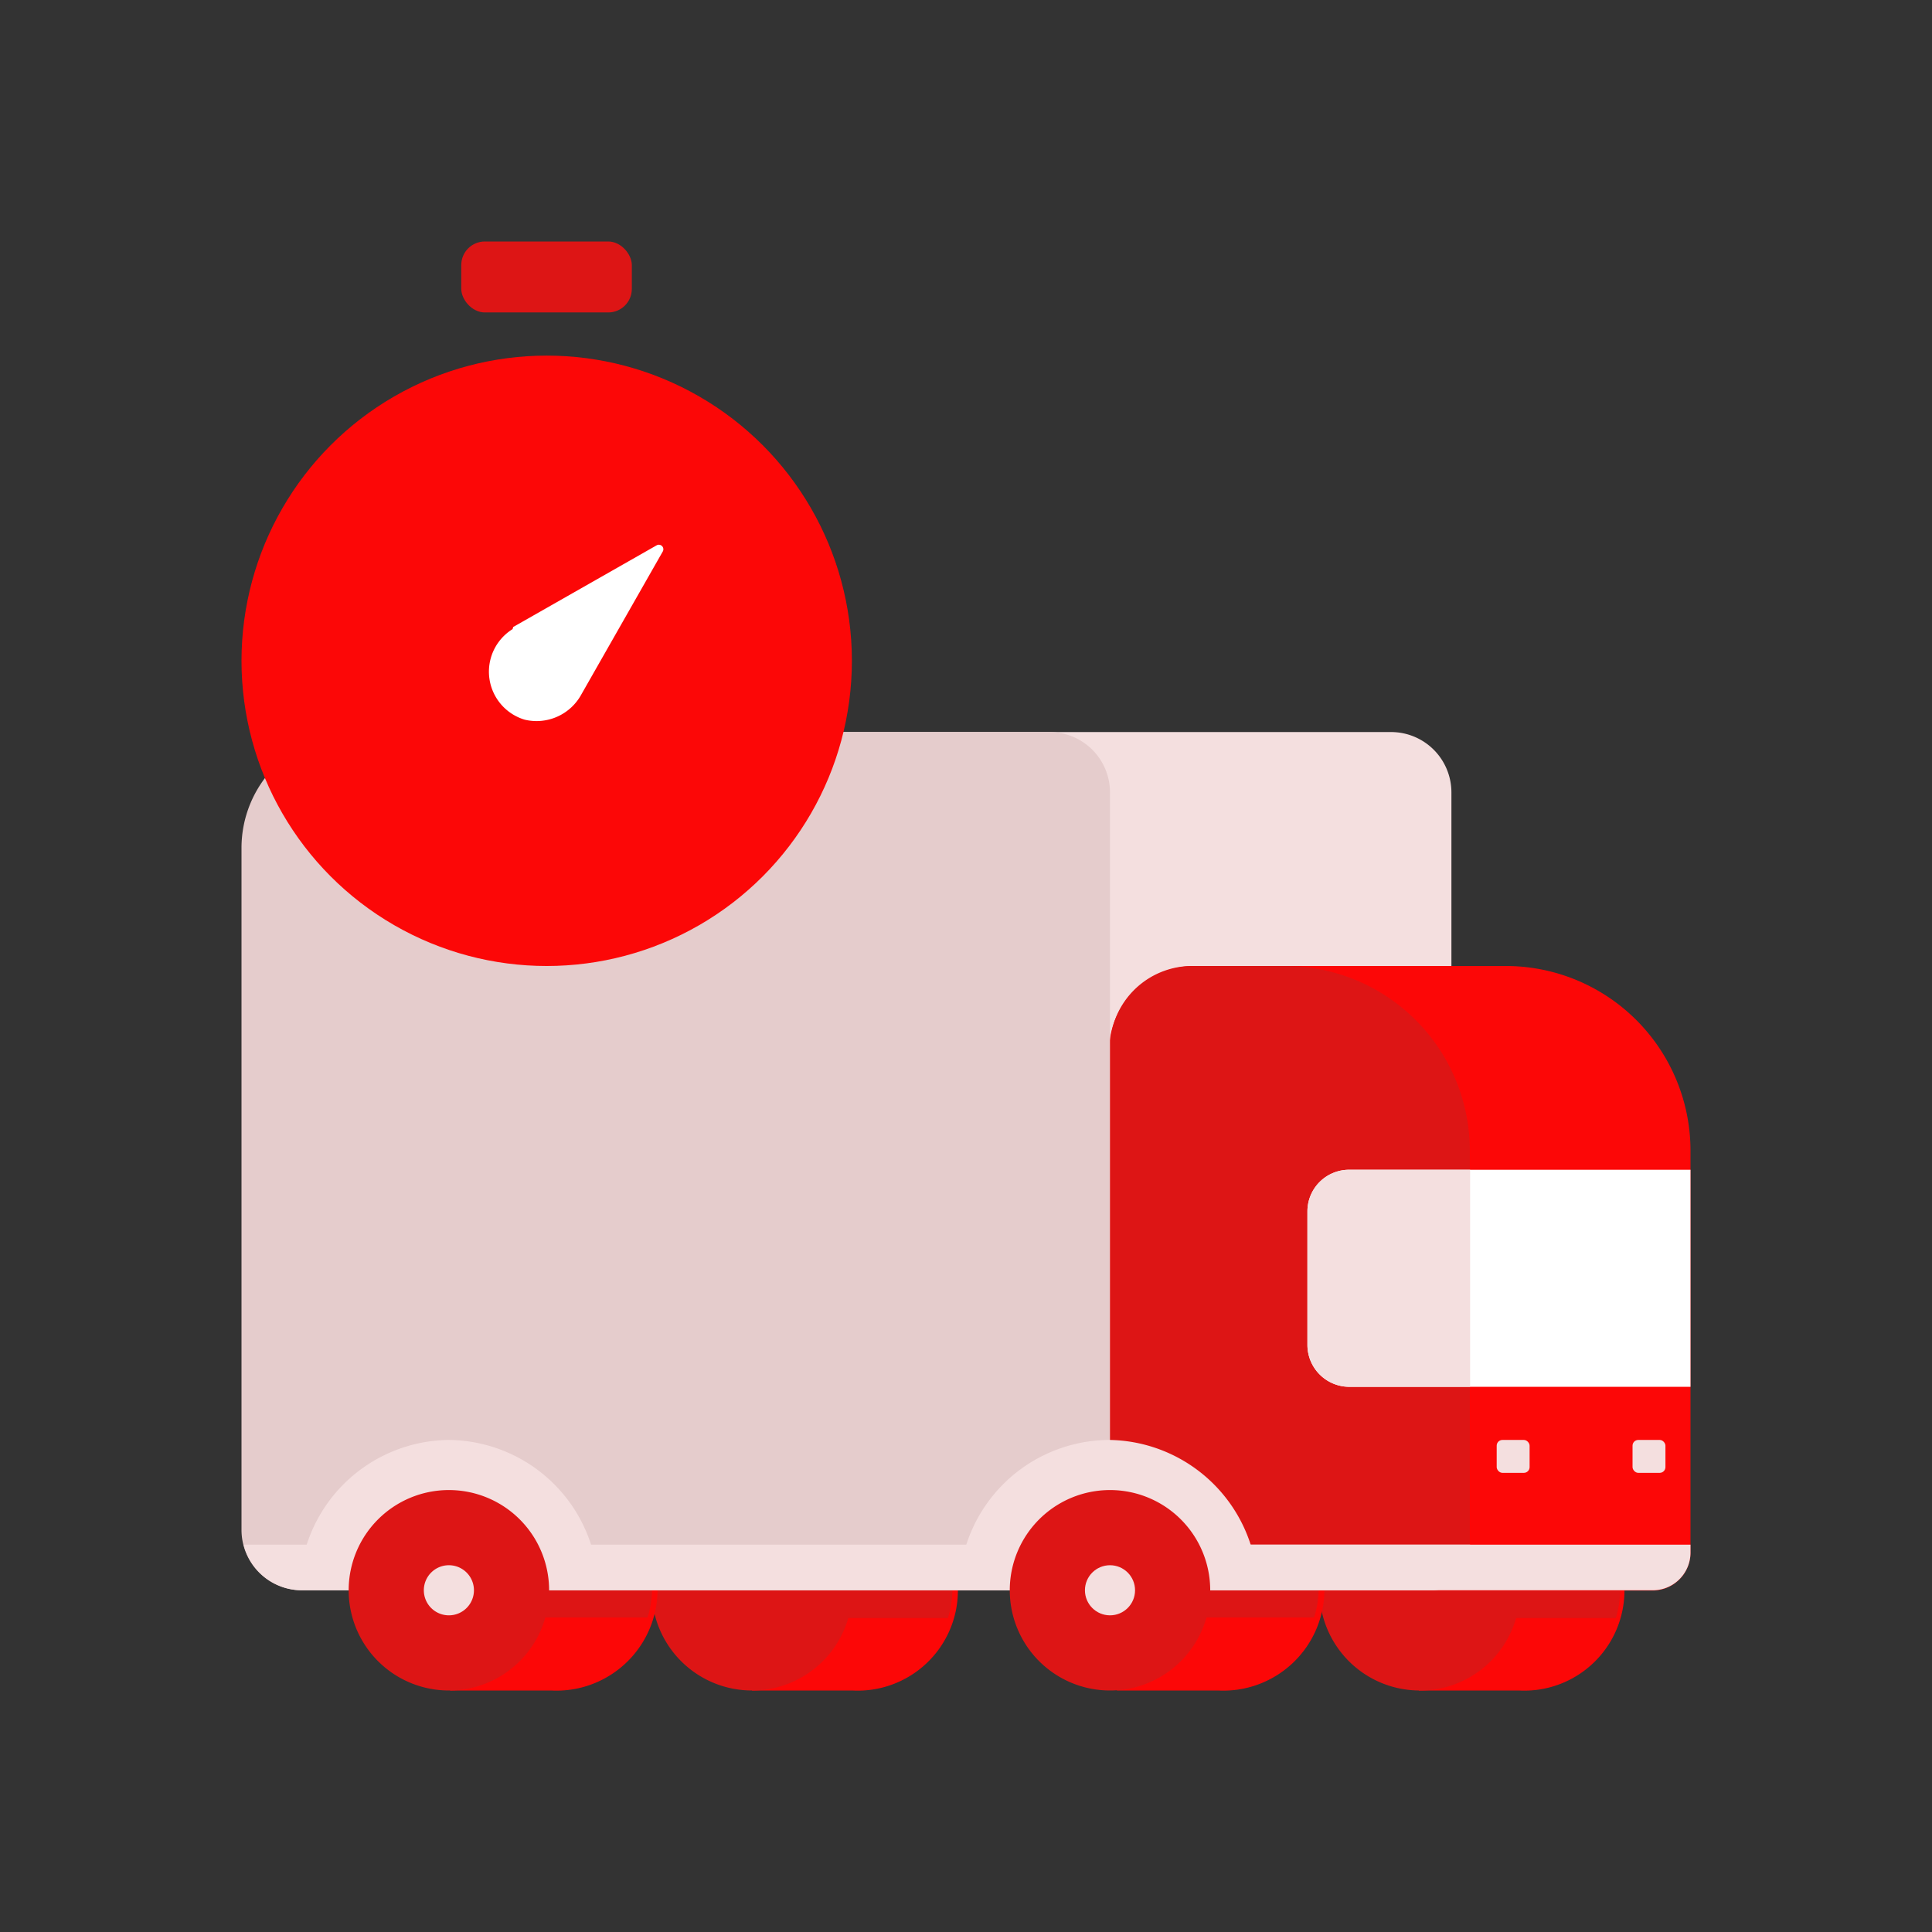 <svg id="Layer_1" data-name="Layer 1" xmlns="http://www.w3.org/2000/svg" viewBox="0 0 64 64"><rect x="0" y="0" width="64" height="64" fill="#333333" stroke="none"/><defs><style>.cls-1{fill:#FC0707;}.cls-2{fill:#DD1515;}.cls-3{fill:#F4DFDF;}.cls-4{fill:#e5cccc;}.cls-5{fill:#fff;}</style></defs><title>shopping, shop, ecommerce, commerce, compass, direction, location, truck</title><path class="cls-1" d="M50.35,49.37a3.3,3.3,0,0,0-2.86,5H47V56h3.31a3.32,3.32,0,1,0,0-6.63Z"/><path class="cls-2" d="M53.53,53.6a3.47,3.47,0,0,0,.14-.92,3.29,3.29,0,0,0-.18-1H47.22a3.29,3.29,0,0,0-.18,1,3.1,3.1,0,0,0,.14.92Z"/><path class="cls-2" d="M50.35,52.68A3.32,3.32,0,1,0,47,56,3.31,3.31,0,0,0,50.35,52.68Z"/><path class="cls-3" d="M23.15,24.25H46.08a2,2,0,0,1,2,2V52.68a0,0,0,0,1,0,0H21.32a2,2,0,0,1-2-2V28.09A3.84,3.84,0,0,1,23.15,24.25Z"/><path class="cls-1" d="M39.59,32H49.88A6.12,6.12,0,0,1,56,38.15V51.43a1.26,1.26,0,0,1-1.26,1.26h-18a0,0,0,0,1,0,0V34.85A2.82,2.82,0,0,1,39.59,32Z"/><path class="cls-1" d="M40.33,49.31a3.33,3.33,0,0,0-2.89,5H37V56h3.34a3.35,3.35,0,1,0,0-6.69Z"/><path class="cls-2" d="M43.53,53.58a3.11,3.11,0,0,0,.15-.92,3.42,3.42,0,0,0-.19-1.06H37.17A3.42,3.42,0,0,0,37,52.66a3.1,3.1,0,0,0,.14.92Z"/><path class="cls-2" d="M39.49,32h3.08a6.12,6.12,0,0,1,6.12,6.12V51.43a1.26,1.26,0,0,1-1.26,1.26H36.77a0,0,0,0,1,0,0V34.75A2.72,2.72,0,0,1,39.49,32Z"/><path class="cls-1" d="M28.23,49.37a3.32,3.32,0,0,0-3.32,3.31,3.42,3.42,0,0,0,.45,1.65h-.45V56h3.32a3.32,3.32,0,1,0,0-6.63Z"/><path class="cls-2" d="M31.4,53.6a3.11,3.11,0,0,0,.15-.92,3.3,3.3,0,0,0-.19-1H25.1a3.3,3.3,0,0,0-.19,1,3.47,3.47,0,0,0,.14.92Z"/><path class="cls-2" d="M28.23,52.68A3.32,3.32,0,1,0,24.91,56,3.32,3.32,0,0,0,28.23,52.68Z"/><path class="cls-1" d="M18.25,49.31a3.33,3.33,0,0,0-2.89,5h-.45V56h3.34a3.35,3.35,0,1,0,0-6.69Z"/><path class="cls-2" d="M21.45,53.58a3.11,3.11,0,0,0,.15-.92,3.42,3.42,0,0,0-.19-1.06H15.09a3.42,3.42,0,0,0-.18,1.06,3.1,3.1,0,0,0,.14.92Z"/><path class="cls-4" d="M11.84,24.25H34.77a2,2,0,0,1,2,2V52.68a0,0,0,0,1,0,0H10a2,2,0,0,1-2-2V28.09A3.84,3.84,0,0,1,11.84,24.25Z"/><path class="cls-3" d="M8.07,51.17A2,2,0,0,0,10,52.68H36.77V51.17Z"/><path class="cls-3" d="M14.87,47.7a5,5,0,0,0-4.95,4.95h9.9A5,5,0,0,0,14.87,47.7Z"/><path class="cls-2" d="M18.19,52.68A3.32,3.32,0,1,0,14.87,56,3.32,3.32,0,0,0,18.19,52.68Z"/><path class="cls-3" d="M15.7,52.68a.83.83,0,1,0-.83.83A.83.83,0,0,0,15.7,52.68Z"/><path class="cls-3" d="M36.77,47.7a5,5,0,0,0-5,4.95h9.9A5,5,0,0,0,36.77,47.7Z"/><path class="cls-3" d="M39.92,51.17v1.51H54.74A1.25,1.25,0,0,0,56,51.43v-.26Z"/><path class="cls-3" d="M48.7,51.43v-.26H39.92v1.51h7.52A1.26,1.26,0,0,0,48.7,51.43Z"/><path class="cls-2" d="M40.09,52.68A3.32,3.32,0,1,0,36.77,56,3.32,3.32,0,0,0,40.09,52.68Z"/><circle class="cls-3" cx="36.77" cy="52.68" r="0.83"/><path class="cls-5" d="M56,38.75H44.7a1.38,1.38,0,0,0-1.39,1.38v4.42a1.39,1.39,0,0,0,1.39,1.39H56Z"/><path class="cls-3" d="M48.7,38.75h-4a1.38,1.38,0,0,0-1.39,1.38v4.42a1.39,1.39,0,0,0,1.39,1.39h4Z"/><rect class="cls-3" x="49.58" y="47.7" width="1.09" height="1.09" rx="0.19"/><rect class="cls-3" x="54.08" y="47.7" width="1.09" height="1.09" rx="0.19"/><rect class="cls-2" x="15.28" y="8" width="5.65" height="2.35" rx="0.78"/><circle class="cls-1" cx="18.11" cy="21.89" r="10.11"/><path class="cls-5" d="M17,20.77l4.76-2.71a.15.15,0,0,1,.2.2L19.26,23a1.69,1.69,0,0,1-1.88.84,1.66,1.66,0,0,1-.4-3Z"/></svg>